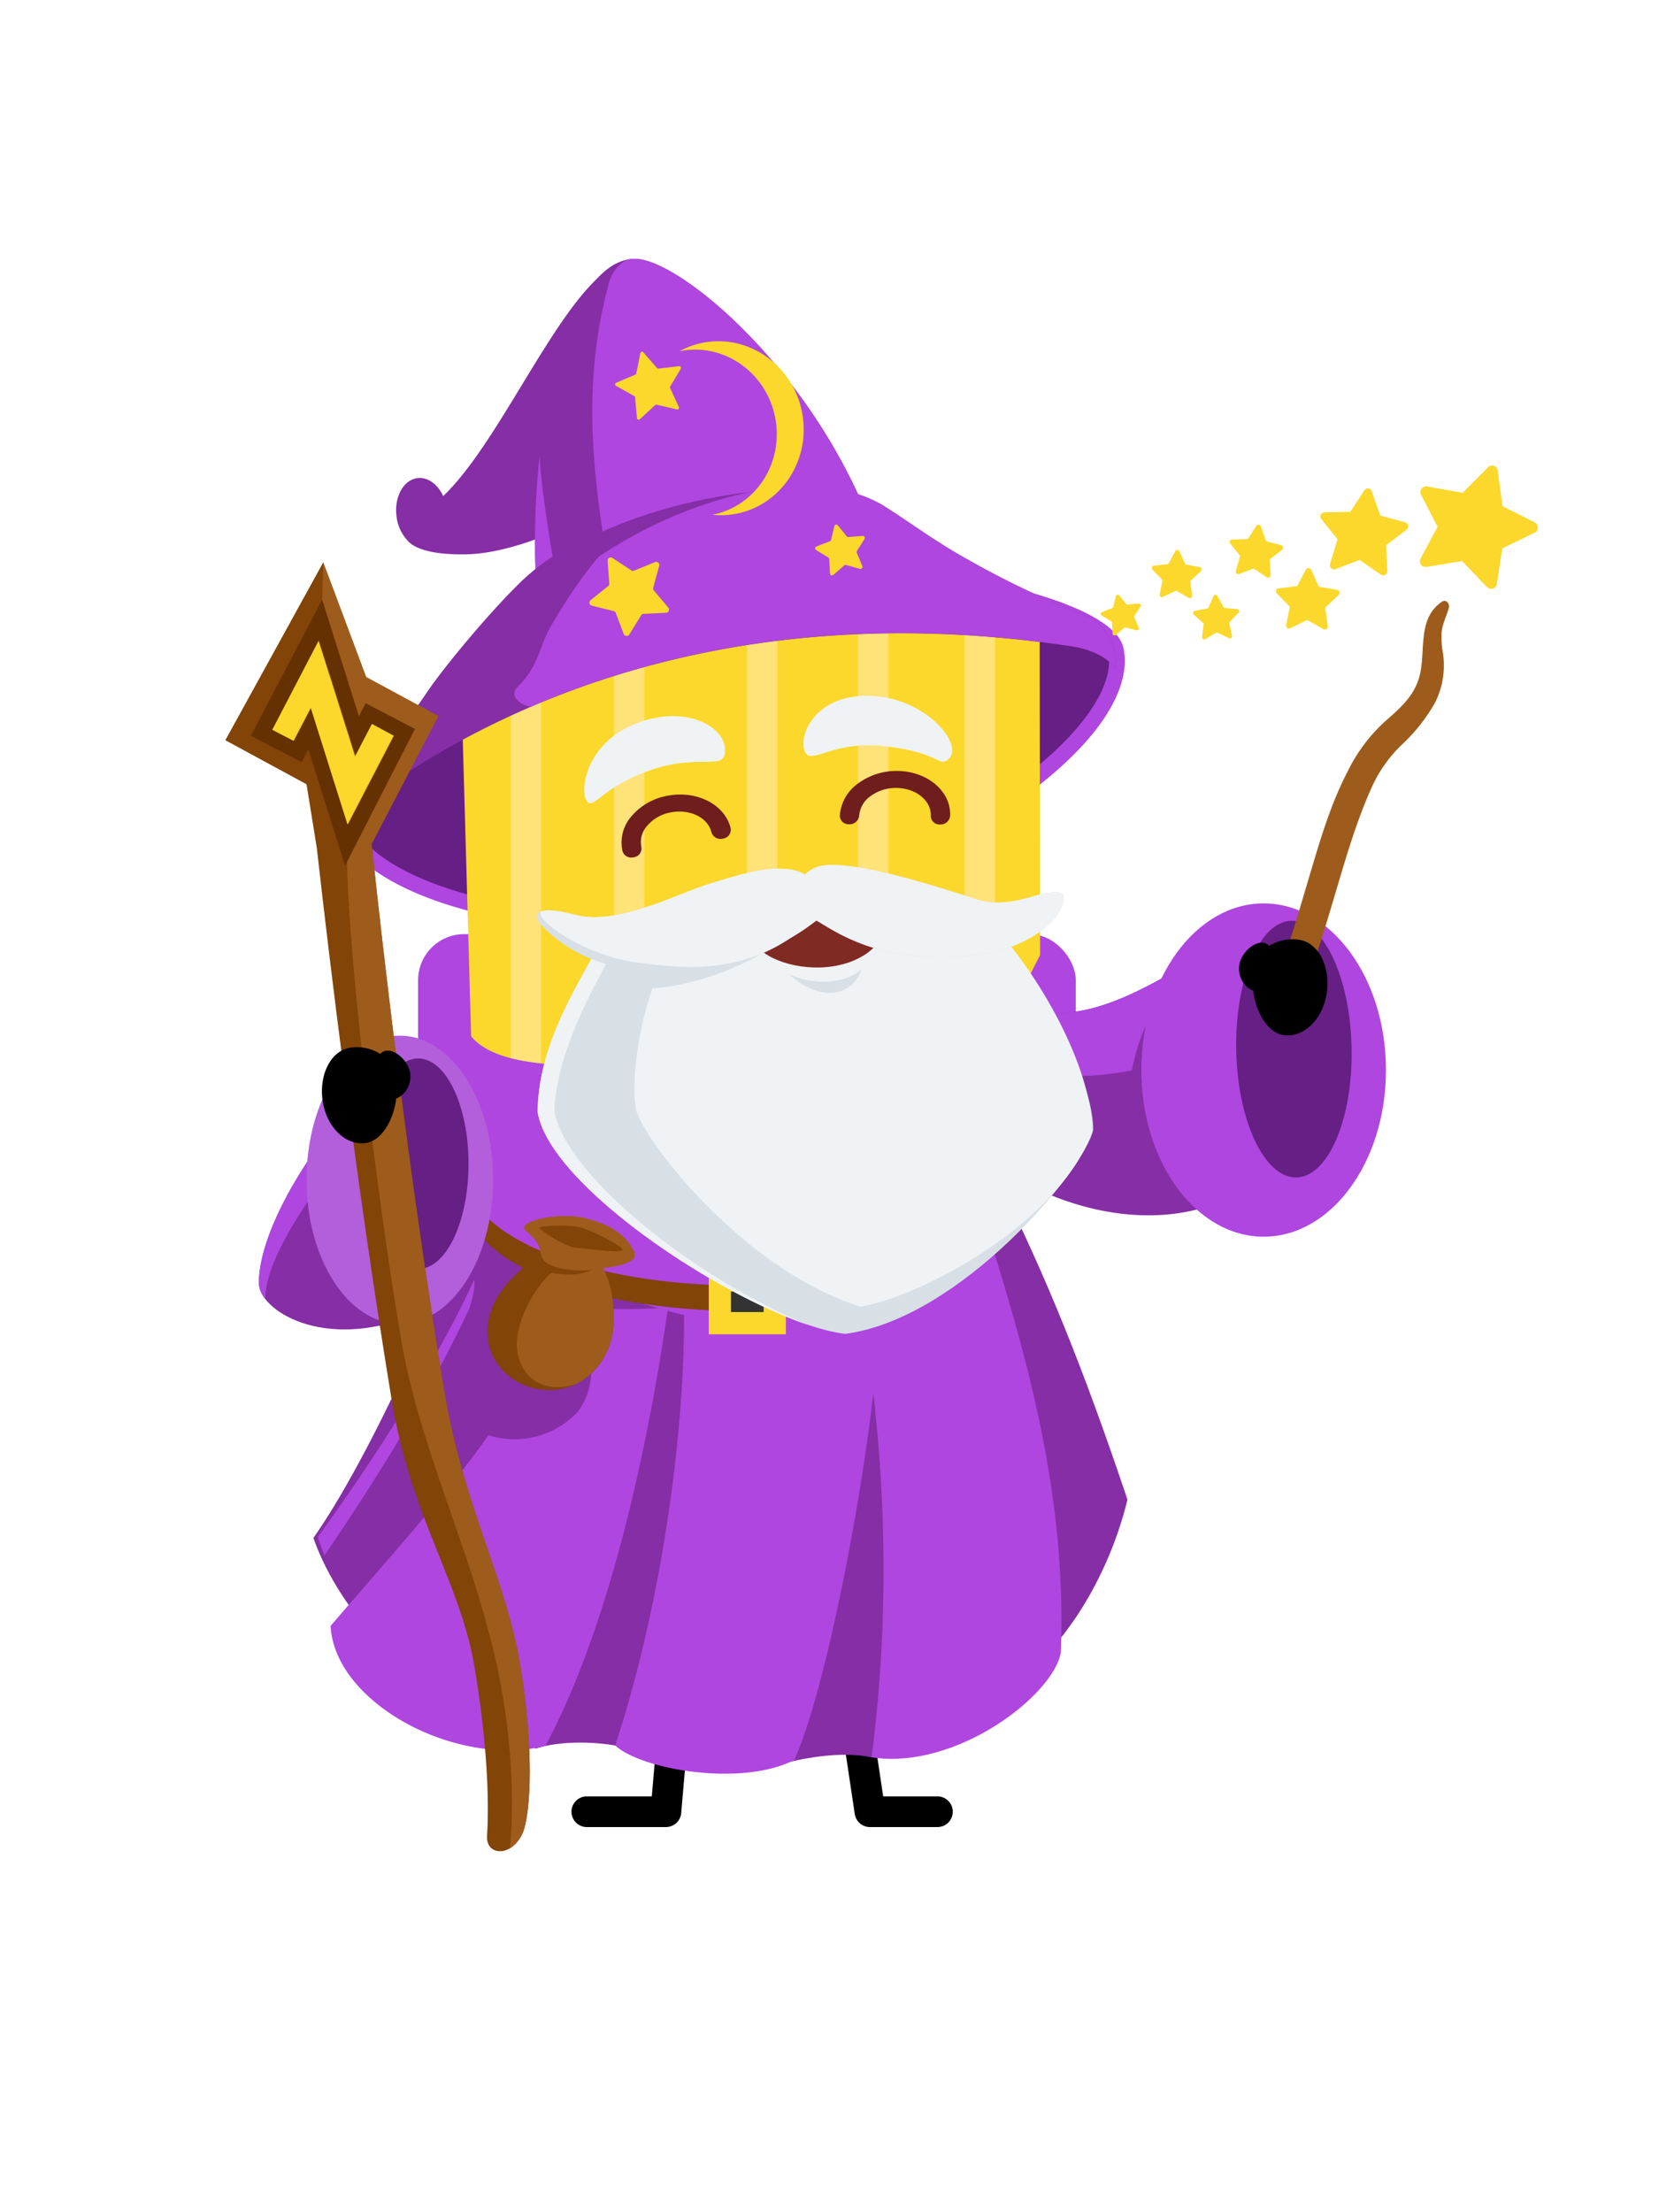 <svg id="Layer_1" data-name="Layer 1" xmlns="http://www.w3.org/2000/svg" viewBox="0 0 432 576"><defs><style>.cls-1{fill:#af46e0;}.cls-2{fill:#661f84;}.cls-3{fill:none;stroke:#000;stroke-linecap:round;stroke-linejoin:round;stroke-width:8px;}.cls-4{fill:#2d313f;}.cls-5{fill:#fbd82b;}.cls-6{fill:#ffe278;}.cls-7{fill:#862ea5;}.cls-8{fill:#824407;}.cls-9{fill:#333;}.cls-10{fill:#b35edb;}.cls-11{fill:#9e5c1c;}.cls-12{fill:#7d7e7e;}.cls-13{fill:#d8e0e6;}.cls-14{fill:#f0f3f5;}.cls-15{fill:#802a24;}.cls-16{fill:#701d1d;}.cls-17{fill:#663101;}</style></defs><path class="cls-1" d="M153.76,241.65c-34.1-1.21-62.44-12.94-65.92-27.28-.55-2.26.55-4.49,1.58-6.17,6.25-10.28,40.71-43.91,90.68-55.54a181.69,181.69,0,0,1,47.66-4.44c28.8,1,62.48,9.7,64.76,20.53s-6.91,24.65-25.18,38.14-43,24.49-68,30.32a173.77,173.77,0,0,1-45.55,4.44Z"/><path class="cls-1" d="M292.52,168.75c-2.28-10.83-36-19.51-64.76-20.53a181.69,181.69,0,0,0-47.66,4.44c-1.38.32-2.76.66-4.12,1l22.58,83.7.76-.17c25-5.83,49.82-16.88,68-30.32S294.79,179.5,292.52,168.75Z"/><path class="cls-2" d="M91.76,213.4c4,16.34,53.25,32.25,106.65,19.82s94-45.39,90.16-63.61c-1.86-8.81-54.16-25.4-107.56-13S90.54,208.38,91.76,213.4Z"/><polyline class="cls-3" points="213.52 384.72 226.53 471.72 244.1 471.72"/><polyline class="cls-3" points="181.28 380.27 173.4 471.72 152.81 471.72"/><rect class="cls-1" x="108.87" y="243.22" width="171.26" height="38.29" rx="12"/><ellipse class="cls-4" cx="196.07" cy="371.68" rx="63.04" ry="27.19"/><path class="cls-5" d="M140.93,157.23c13.7,5.71,33,9.27,54.49,9.27,22.12,0,42-3.79,55.78-9.82"/><path class="cls-5" d="M270.73,160.89c0,28.79.13,78.2.15,120.34,0,11.47-15.25,24.76-15.25,34.6,0,25.17,15.18,40.78,15.05,42.09-1.54,16.43-33.69,29.88-75.26,29.88s-70.28-14.16-70.28-30.66l-5-177.47,20.77-22.44Z"/><path class="cls-6" d="M133,356V155.7a64.79,64.79,0,0,0,7.91,3.85v219a64.79,64.79,0,0,1-7.91-3.85Z"/><path class="cls-6" d="M167.81,341.54V164.36q-4.08-.65-7.91-1.46V384.2c2.55.54,5.19,1,7.91,1.45Z"/><path class="cls-6" d="M202.41,383.64V166.5q-3.45.13-7,.13h-.92v221.3h.92c2.36,0,4.69-.05,7-.13Z"/><polygon class="cls-6" points="223.42 385.64 223.42 164.39 231.33 162.91 231.33 384.13 223.42 385.64"/><path class="cls-6" d="M251.2,359.16v18.52c2.37-1.13,6.33-3.29,7.9-4.29V152.63a81.39,81.39,0,0,1-7.91,4.05"/><path class="cls-7" d="M270.9,263.61c9.88.74,20.83-.24,50.47-20.8,1.21,5.14,5.08,61.93,5.88,64.87-23.5,17.13-58.88,7.58-81.72-15.18C249.41,288.09,269.3,266.18,270.9,263.61Z"/><path class="cls-1" d="M270.9,263.61c-.75,1.22-5.58,6.74-10.88,12.69,10.71,4.68,23,4.68,34.72,2.4,1.75-9.74,6.6-19,13.19-27.11C288.09,263.64,279.12,264.22,270.9,263.61Z"/><ellipse class="cls-1" cx="329.05" cy="278.61" rx="31.85" ry="43.39"/><path class="cls-2" d="M321.91,273.4c.35,18.45,7.36,33.3,15.65,33.17s14.74-15.2,14.39-33.65-7.36-33.3-15.65-33.17S321.56,255,321.91,273.4Z"/><path class="cls-7" d="M259.52,306.47c12.9,25.77,22.82,50.44,34.07,84-5.42,22.25-19.58,44.39-36.79,51.69-4.88-21.23-13.48-116.15-14.88-128.77C248.9,310.51,256.72,307.62,259.52,306.47Z"/><path class="cls-7" d="M127.55,297.18c-8.71,34.58-31.95,83.46-45.94,103.25,5,14.65,23.23,43.41,56.1,45.38,24-34,55.69-140.18,51.16-155.42C180,292.4,138.16,296.58,127.55,297.18Z"/><path class="cls-1" d="M82.76,400.17c.45,1.46,1,3.07,1.75,4.79,14.13-20.75,27.28-41.95,37.75-64.37.79-2.7,1.48-5.13,1.24-7.4C111.24,359.61,93,386.07,82.76,400.17Z"/><path class="cls-7" d="M256.74,310.12c-22.61,25.82-73.29,31.95-97.72,31.5-9.44,21.91-45,73.94-63.65,93.25,6.49,7,28.3,15.47,44.14,20.41,6.11-2.06,16.93-2.17,25.26.23,12.13,1.1,26.11,4.58,40,3.42,7.77-1.83,15.55-2.74,22.21-1.37,12.21-2.4,33-14.22,42.55-21C275.62,412.83,270.77,356.48,256.74,310.12Z"/><path class="cls-1" d="M154,340.71c-.69,1.59-1.53,3.34-2.5,5.22,1.87,2.76,5,13.6-1,21.59a22.48,22.48,0,0,1-23.32,6.16c-9.58,14-30.51,37.29-41.09,49.65,1,20,32.48,37,55.94,31.26,15.27-28.53,25.81-71.66,31.92-114.11A196.7,196.7,0,0,1,154,340.71Z"/><path class="cls-1" d="M222.31,329.86c8.26,42.11,10.11,85.71,4.65,127.7,22.21,3.42,47.61-16.43,49.28-27.39,1.57-40.43-8.57-76.81-20.61-114.34C246.35,322,233.7,326.69,222.31,329.86Z"/><path class="cls-1" d="M178.1,339.34c.53,35.4-6.67,81.25-17.91,115.14,6.8,6.28,32.9,10.84,46.64,3.77,10.41-22.6,25.4-107.5,22.07-131.47C219.75,329.12,186.56,338.41,178.1,339.34Z"/><path class="cls-1" d="M112.27,267.6c.28,13.5-7.18,35.89,16.15,54,20.69,16.09,73.17,28.48,88.25,25.79,17.36-3.09,69.46-34.25,56.45-103.14l-5.37,10.45s-25.13,28.42-62.61,23.8-87.09,7.85-85.19-18.48S112.27,267.6,112.27,267.6Z"/><path class="cls-8" d="M263.76,313.28c-1.45,15.42-31.75,28.05-70.91,28.05s-70.92-12.56-70.92-28.05v-6.63c0,15.49,31.75,28.05,70.92,28.05s69.46-12.62,70.91-28.05Z"/><rect class="cls-5" x="184.56" y="330.5" width="20.08" height="16.91"/><rect class="cls-9" x="190.34" y="336.28" width="8.51" height="5.34"/><path class="cls-7" d="M108.48,272.12c-20.84,14.72-41.12,45.29-41.07,62,0,6.84,16.37,17.69,39.84,8.49,12.84-6.45,14.28-20.24,21.17-35.42C114.53,292.18,118.68,286.27,108.48,272.12Z"/><path class="cls-1" d="M108.48,272.12c-20.84,14.72-41.12,45.29-41.07,62a7,7,0,0,0,1.65,4.08c.14-15,23.42-43.51,42.45-61.83C110.5,274.94,109.5,273.52,108.48,272.12Z"/><ellipse class="cls-10" cx="104.12" cy="307.18" rx="24.3" ry="37.52"/><path class="cls-2" d="M95.84,303c0,15.13,5.86,27.4,13.09,27.4S122,318.12,122,303s-5.86-27.41-13.09-27.41S95.84,287.85,95.84,303Z"/><path class="cls-8" d="M127.39,342.93c-2.26,9.48,4.16,17.35,12.89,18.8,9.94,1.64,18.05-5.68,19.34-15.31,1.06-7.84-1.47-18.93-10.07-20.82C141.62,323.85,129.66,333.46,127.39,342.93Z"/><path class="cls-11" d="M143.66,331.41c-2.95,2-9.77,11.9-9,19.86.64,6.39,5.71,11.91,15.15,9.17a18,18,0,0,0,9.79-14c.7-5.18-.11-12.5-3.22-17.41C154.13,331.31,150.22,332.57,143.66,331.41Z"/><path class="cls-11" d="M141,327c-.53-1.84-.42-3.62-4.15-6.59-2.57-2.52,8.89-4.89,15.53-3.26,8.67,2.13,11.45,6.1,12.58,8.43,2.32,4.06-8.14,4.55-10.68,5C151.48,331.21,141.8,330.7,141,327Z"/><path class="cls-8" d="M140.46,319.78c-.61-.61,7.11-1,10.43-.25,2.82.6,11.09,4.84,11.2,5.81.12,1.13-7.47-.07-12.47-.52C147.49,324.63,141.87,321.2,140.46,319.78Z"/><path class="cls-11" d="M337.38,262.26c2.77-4.06,4-9.52,5.58-14.18,1.63-4.9,3.08-9.86,4.56-14.8,2.83-9.5,5.55-19.11,9.62-28.16a35.48,35.48,0,0,1,7.67-11A46.33,46.33,0,0,0,373.66,183a21.58,21.58,0,0,0,2.06-13.1,21.82,21.82,0,0,1-.31-5.41c.26-2.17,1.27-4.12,1.87-6.18.31-1.07-.69-2.39-1.8-1.64-7,4.75-3.73,14.06-6.29,20.81-1.72,4.56-5.23,7.43-8.76,10.56a43.26,43.26,0,0,0-9.4,12.61c-4.81,9.17-7.65,19.4-10.6,29.28-1.41,4.75-2.8,9.51-4.31,14.23-1.62,5-4.37,10.24-4.9,15.51C330.81,263.85,334.74,266.14,337.38,262.26Z"/><path class="cls-5" d="M366.67,136.83a1.09,1.09,0,0,0-.77-.83l-6.5-1.77-2.22-6.36a1.09,1.09,0,0,0-.88-.71,1.07,1.07,0,0,0-1,.48l-3.69,5.63-6.73.15a1.07,1.07,0,0,0-.82,1.74l4.22,5.25-1.94,6.45a1.09,1.09,0,0,0,.9,1.38,1,1,0,0,0,.51-.07l6.29-2.38,5.54,3.83a1,1,0,0,0,.48.19,1.14,1.14,0,0,0,.65-.13,1.07,1.07,0,0,0,.55-1l-.32-6.72,5.36-4.08A1.08,1.08,0,0,0,366.67,136.83Z"/><path class="cls-5" d="M348.81,154.14a.76.76,0,0,0-.61-.55l-4.78-.82-2-4.41a.79.79,0,0,0-.69-.45.78.78,0,0,0-.7.42l-2.26,4.29-4.82.57a.77.77,0,0,0-.46,1.31l3.38,3.47-.95,4.76a.81.81,0,0,0,.29.77.82.82,0,0,0,.45.16.86.86,0,0,0,.36-.08l4.36-2.15,4.23,2.37a.68.68,0,0,0,.36.1.76.76,0,0,0,.78-.88l-.69-4.8,3.56-3.3A.76.76,0,0,0,348.81,154.14Z"/><path class="cls-5" d="M297,157.4a.5.5,0,0,0-.47-.24l-3.11.27-2-2.41a.53.53,0,0,0-.5-.17.5.5,0,0,0-.37.38l-.71,3-2.9,1.15a.5.5,0,0,0-.32.42.52.52,0,0,0,.24.47l2.68,1.61.19,3.12a.51.51,0,0,0,.31.43.47.47,0,0,0,.31,0,.45.45,0,0,0,.21-.1l2.36-2,3,.78a.49.49,0,0,0,.24,0,.5.5,0,0,0,.27-.16.52.52,0,0,0,.08-.52l-1.22-2.88,1.67-2.63A.49.49,0,0,0,297,157.4Z"/><path class="cls-5" d="M322.67,159a.57.57,0,0,0-.46-.37l-3.5-.36L317,155.16a.55.55,0,0,0-.51-.29.55.55,0,0,0-.49.33l-1.43,3.21-3.46.65a.56.56,0,0,0-.43.4.54.54,0,0,0,.16.56l2.62,2.35-.46,3.49a.57.57,0,0,0,.24.54.58.58,0,0,0,.34.09.63.63,0,0,0,.26-.07l3-1.76,3.17,1.51a.6.6,0,0,0,.26.05.52.52,0,0,0,.33-.12.55.55,0,0,0,.2-.56l-.73-3.43,2.41-2.55A.54.54,0,0,0,322.67,159Z"/><path class="cls-5" d="M334.12,142.46a.65.65,0,0,0-.47-.5l-3.95-1.05-1.38-3.85a.66.66,0,0,0-1.17-.14l-2.22,3.44-4.09.12a.66.66,0,0,0-.49,1.07l2.59,3.17-1.15,3.93a.64.64,0,0,0,.18.66.63.63,0,0,0,.37.17.56.56,0,0,0,.31,0l3.82-1.47,3.38,2.31a.68.68,0,0,0,.69,0,.66.66,0,0,0,.33-.6l-.23-4.09,3.24-2.5A.64.64,0,0,0,334.12,142.46Z"/><path class="cls-5" d="M312.89,148.08a.59.59,0,0,0-.48-.42l-3.73-.67-1.57-3.46a.6.6,0,0,0-1.08,0l-1.79,3.34-3.77.42a.61.61,0,0,0-.5.4.59.59,0,0,0,.13.62l2.63,2.74-.76,3.71a.6.6,0,0,0,.22.6.56.56,0,0,0,.35.13.67.67,0,0,0,.28-.06l3.42-1.65,3.29,1.87a.6.6,0,0,0,.28.08.63.63,0,0,0,.36-.1.6.6,0,0,0,.26-.59l-.51-3.75,2.8-2.56A.62.62,0,0,0,312.89,148.08Z"/><path class="cls-5" d="M400.45,137.36a1.47,1.47,0,0,0-.82-1.34l-8.38-4.22L390,122.5a1.5,1.5,0,0,0-1-1.21,1.48,1.48,0,0,0-1.53.37l-6.6,6.66-9.24-1.65a1.49,1.49,0,0,0-1.59,2.15l4.3,8.34-4.43,8.27A1.5,1.5,0,0,0,370,147a1.54,1.54,0,0,0,.74.55,1.74,1.74,0,0,0,.72.06l9.26-1.52,6.49,6.77a1.46,1.46,0,0,0,.61.38,1.49,1.49,0,0,0,1.95-1.19l1.42-9.27,8.45-4.09A1.5,1.5,0,0,0,400.45,137.36Z"/><path class="cls-12" d="M148.09,109.27c2.39.91,7.8-7.59,12.09-19S166,69,163.62,68.06s-7.8,7.59-12.09,19S145.7,108.38,148.09,109.27Z"/><path class="cls-7" d="M165.28,67.39c-16.13.61-32.8,45.52-49.87,61.77-1.43-3.06-4-5-6.71-4.67-3.64.45-6.08,4.9-5.45,9.92a11.07,11.07,0,0,0,2.87,6.33c1.75,2.11,6.41,3.75,15.29,3.59,22.68-.41,63-25.82,63.31-38.53C177.16,83.09,167.42,69.2,165.28,67.39Z"/><path class="cls-7" d="M165.28,67.39c-18.26.21-29.66,48.12-24.87,95.1l91-11.49C218.91,102.2,177.8,67.25,165.28,67.39Z"/><path class="cls-1" d="M140.5,118.61a212.06,212.06,0,0,0-.09,43.88l6.5-1.39C145.34,153.36,141.23,131.44,140.5,118.61Z"/><path class="cls-1" d="M165.28,67.39a10.17,10.17,0,0,0-2.13.26,10,10,0,0,0-4.74,6.65c-7.9,29.16-3.09,57.11,2.21,85.26L231.45,151C218.91,102.2,177.8,67.25,165.28,67.39Z"/><path class="cls-7" d="M142.12,148.63c1.24-1.24,10.95-8.15,12.36-9.11a55.86,55.86,0,0,0-20.4,13.53c-6.79,6.72-18.07,20.08-23,27.41-3.7,5.51-11,15.51-15.63,20.24a54.87,54.87,0,0,0-6.58,8.2c3.41-3.63,6.73-6.09,9.25-8.52C116,183.14,122.11,166.49,142.12,148.63Z"/><path class="cls-7" d="M290.25,174.09c1.57-6.16-4-12.36-6.61-13.32a253,253,0,0,1-32.25-15.41c-8.48-4.77-13.62-8.81-21.7-13.92-20.34-9.94-73.85-.79-96.16,22.54-6.79,6.72-17.52,19.15-22.46,26.48-3.7,5.51-11,15.51-15.63,20.24a49.73,49.73,0,0,0-7.6,10c-.88,1.91,2.4,4,3.41,5.39-.4-3.23,2.16-6.06,4.65-7.9,40.17-29.6,102.14-52.24,183.49-39.83C281.75,168.68,288.12,170.26,290.25,174.09Z"/><path class="cls-1" d="M283.64,160.77a253,253,0,0,1-32.25-15.41c-8.48-4.77-13.62-8.81-21.7-13.92-15.42-9.3-45.85-5-73.81,13.51a118.08,118.08,0,0,0-11.28,16.19c-4.51,6.82-3.79,11.85-9.78,17.64-2.44,2.35.69,4.91,3.46,5.21,37.06-15.92,84.36-24.33,141.11-15.67,2.36.36,8.73,1.94,10.86,5.77C291.82,167.93,286.21,161.73,283.64,160.77Z"/><path class="cls-8" d="M96.79,219.79c0,.5.09,1,.15,1.57,2.78,26,9.5,85,18.74,140.74,5,30.17,16.09,49,19.77,71.42,3.65,22.16,2.6,36.7,1.22,42-2.12,8.15-10.21,8.19-9.84,2.52.39-6.08.62-20.75-3.23-43.82-3.77-22.53-16.56-39-21.62-69.79-9.35-56.91-16.49-117.12-19.32-142.21-.06-.51-.12-1-.17-1.49l-2.67-16.53L58.68,192.73l25.51-46.34"/><path class="cls-11" d="M90.4,221.4c-.44,19,6.61,83.78,14.15,127.89,4.32,25.27,16.55,51.66,22.75,75.82,5.25,18.9,7,40.6,5.48,56.11a9,9,0,0,0,3.89-5.73c1.38-5.27,2.43-19.81-1.22-42-3.68-22.37-14.77-41.25-19.77-71.42-9.24-55.74-16-114.73-18.74-140.74-.06-.54-.12-1.07-.15-1.57l17.37-33.33L95.37,176.27,84.19,146.39l-.3,9.72Z"/><path d="M91.66,272.73A11.34,11.34,0,0,1,99,274.4a2.6,2.6,0,0,1,2.16-.85c2.65.2,5.93,3.68,5.69,7a6.17,6.17,0,0,1-3.69,5.52c-.69,5.64-3.81,11-8,11.55-5.27.7-10.28-4.34-11.18-11.24S86.38,273.2,91.66,272.73Z"/><path d="M337.84,244.63a11.35,11.35,0,0,0-7.35,1.66,2.58,2.58,0,0,0-2.16-.84c-2.65.19-5.93,3.67-5.68,7a6.14,6.14,0,0,0,3.69,5.53c.68,5.63,3.8,11,8,11.55,5.27.69,10.28-4.34,11.18-11.24S343.12,245.1,337.84,244.63Z"/><path class="cls-13" d="M156.4,245c-5,10.27-16.25,26-16.4,44.52,3.28,20.88,57.56,55.11,80.06,57.78,30-3.88,62.35-42.7,64.61-53.16-.07-17.07-20.49-46.31-28.19-53.49C233.11,240.81,165.94,245.47,156.4,245Z"/><path class="cls-14" d="M144.34,289.19c.77-16.73,11.56-34.4,16.42-43.58a40.43,40.43,0,0,0-4.36-.58c-5,10.27-16.25,26-16.4,44.52,2.86,18.21,44.53,46.58,70.05,55.3C177.52,331,146.76,304.58,144.34,289.19Z"/><path class="cls-14" d="M258,240.21c-11.85.06-31.25,1.36-53.38,2.9-3,5-20.75,13.45-34.69,14.21-4.51,12.42-5.67,28.15-4,32.56,3.64,9.57,28.84,41.21,58.17,50.34,15.5-2.56,51.32-21.33,60.3-45.46v0C284.39,277.66,270.53,253.64,258,240.21Z"/><path class="cls-13" d="M205.3,253.57c7.1,3.39,15.53,2.26,19-1.23C222.44,258.72,214.34,261.75,205.3,253.57Z"/><path class="cls-15" d="M196.49,245.08c1.53,4.36,11.4,8,20.62,6.49s14.32-7.51,12.8-11.87-10.24-6.68-19.47-5.2S195,240.73,196.49,245.08Z"/><path class="cls-15" d="M211.83,249.21c-6,0-10.78-1.92-11.64-4.75-.5-1.65.37-3.43,2.44-5A20.5,20.5,0,0,1,211.9,236a26.92,26.92,0,0,1,4-.31c6,0,10.78,1.92,11.64,4.75.5,1.65-.37,3.43-2.44,5a20.5,20.5,0,0,1-9.26,3.5,27.15,27.15,0,0,1-4,.31Z"/><path class="cls-13" d="M277,233.74c.14-3-7.32-.54-9.22,0-4.23,1.16-9,1.89-13.43.45-14.22-4.67-34.54-10.77-41.44-8.5a8.24,8.24,0,0,0-3.29,2,11.52,11.52,0,0,0-2.75-1.08c-6.22-1.55-14.62,1.28-20.15,2.89-6,1.75-11.38,4.3-17.21,6.27-5.39,1.83-12.16,3.79-18.23,2.73-2.69-.48-7.82-2.18-10.5-1.14-2.05.79-.52,2.74.42,3.76A34.92,34.92,0,0,0,147,246a40,40,0,0,0,16.49,6.24c11.13,1.81,24,.52,33.78-3.51a53.25,53.25,0,0,0,8.36-4.38,59,59,0,0,0,6.92-4.67c.34.17.64.34.87.48,1.28.8,2.59,1.58,3.93,2.32a52.87,52.87,0,0,0,8.28,3.73c9.82,3.39,22.41,3.81,32.91,1.68C267.06,246.16,276.73,240.08,277,233.74Z"/><path class="cls-14" d="M277,233.74c.14-3-7.32-.54-9.22,0-4.23,1.16-9,1.89-13.43.45-14.22-4.67-34.54-10.77-41.44-8.5a8.24,8.24,0,0,0-3.29,2,11.52,11.52,0,0,0-2.75-1.08c-6.22-1.55-14.62,1.28-20.15,2.89-6,1.75-11.38,4.3-17.21,6.27-5.39,1.83-12.16,3.79-18.23,2.73-2.69-.48-7.82-2.18-10.5-1.14-1.08,2.65,11.79,11.34,24.53,13.17,14.57,2.08,22.94,1.53,32-1.81a43.51,43.51,0,0,0,8.36-4.38,59,59,0,0,0,6.92-4.67c.34.17.64.34.87.48,1.28.8,2.59,1.58,3.93,2.32a52.87,52.87,0,0,0,8.28,3.73c9.82,3.39,22.41,3.81,32.91,1.68C267.06,246.16,276.73,240.08,277,233.74Z"/><path class="cls-16" d="M164.34,223.27a2.31,2.31,0,0,1-2.25-1.69,10.36,10.36,0,0,1,2.31-9,15.87,15.87,0,0,1,9.12-5.33c7.77-1.62,15.27,2.16,16.74,8.43a2.33,2.33,0,0,1-2,2.67,2.46,2.46,0,0,1-3-1.64c-.91-3.89-5.75-6.2-10.79-5.15a10.5,10.5,0,0,0-6,3.51,6.3,6.3,0,0,0-1.45,5.47,2.32,2.32,0,0,1-2,2.67A2.5,2.5,0,0,1,164.34,223.27Z"/><path class="cls-16" d="M221,214.61a2.25,2.25,0,0,1-2.31-2.22,11.19,11.19,0,0,1,4.66-8.33,16.7,16.7,0,0,1,10.22-3.32c7.87,0,14.13,5.28,13.84,11.72a2.49,2.49,0,0,1-2.61,2.21,2.25,2.25,0,0,1-2.43-2.22c.18-4-3.89-7.26-9-7.29a11.06,11.06,0,0,0-6.77,2.19,6.85,6.85,0,0,0-2.87,5.05,2.49,2.49,0,0,1-2.61,2.21Z"/><path class="cls-14" d="M227,181.23c-14-.84-19.44,9.73-17.36,14.58,1.77,3.52,7.09-3.26,21.5-1.44,13.94,1.77,13.23,5.44,15.77,3.34C251.35,194.07,241.1,181.7,227,181.23Z"/><path class="cls-14" d="M188.71,196.35c1.27-6.82-10-13.27-23.29-7.9-13,5.24-14.49,17.49-12.63,20.09s3.76-3.74,17.09-8.18C181.64,196.44,188,200.29,188.71,196.35Z"/><path class="cls-17" d="M83.89,156.11,65.32,191.57l13.24,6.89,1.74-3.34,9.55,30.29,18.21-35.62-12.85-6.7-1.75,3.38Zm-2.78,28.23-4.48,8.59L71.08,190l12.07-23.18L92.63,197,97,188.53l5.66,3.06-12,23.11"/><polyline class="cls-5" points="80.92 184.32 76.45 192.91 70.89 190.02 82.96 166.84 92.45 196.94 96.83 188.51 102.49 191.56 90.49 214.68"/><path class="cls-5" d="M165.42,97.55l-5,2.13a.44.44,0,0,0,0,.78l4.74,2.67a.47.47,0,0,1,.22.34l.48,5.42a.44.44,0,0,0,.73.28l4-3.68a.4.4,0,0,1,.39-.1l5.3,1.21a.44.44,0,0,0,.49-.61l-2.26-4.94a.43.43,0,0,1,0-.4L177.28,96a.44.44,0,0,0-.42-.66l-5.4.63a.46.46,0,0,1-.38-.15l-3.57-4.09a.44.44,0,0,0-.76.19l-1.07,5.34A.45.45,0,0,1,165.42,97.55Z"/><path class="cls-5" d="M159.49,145.29l4.88,3.21a.85.85,0,0,0,.76.07l5.41-2.2a.81.81,0,0,1,1.1,1L170.1,153a.85.85,0,0,0,.16.75l3.77,4.46a.82.82,0,0,1-.59,1.34l-5.83.28a.8.8,0,0,0-.66.38l-3.08,5a.82.82,0,0,1-1.46-.15l-2.06-5.46a.82.82,0,0,0-.57-.5l-5.67-1.4a.82.82,0,0,1-.32-1.43l4.56-3.65a.82.82,0,0,0,.3-.7l-.42-5.83A.81.81,0,0,1,159.49,145.29Z"/><path class="cls-5" d="M183,89.25a21,21,0,0,0-6,2.17l.12,0c11.34-2.23,22.41,5.5,24.73,17.27s-5,23.11-16.34,25.34l-.12,0a21.22,21.22,0,0,0,6.39-.28c11.84-2.33,19.48-14.18,17.06-26.47S194.81,86.92,183,89.25Z"/><path class="cls-5" d="M218.13,136.75l2.35,2.89a.49.49,0,0,0,.45.19l3.72-.29a.52.52,0,0,1,.47.8l-2,3.14a.51.51,0,0,0,0,.48l1.43,3.44a.53.53,0,0,1-.62.71l-3.6-1a.52.52,0,0,0-.48.1L217,149.68a.52.52,0,0,1-.86-.37l-.2-3.73a.52.52,0,0,0-.25-.42l-3.18-1.94a.53.53,0,0,1,.09-.94l3.48-1.34a.51.51,0,0,0,.32-.36l.87-3.63A.52.52,0,0,1,218.13,136.75Z"/></svg>